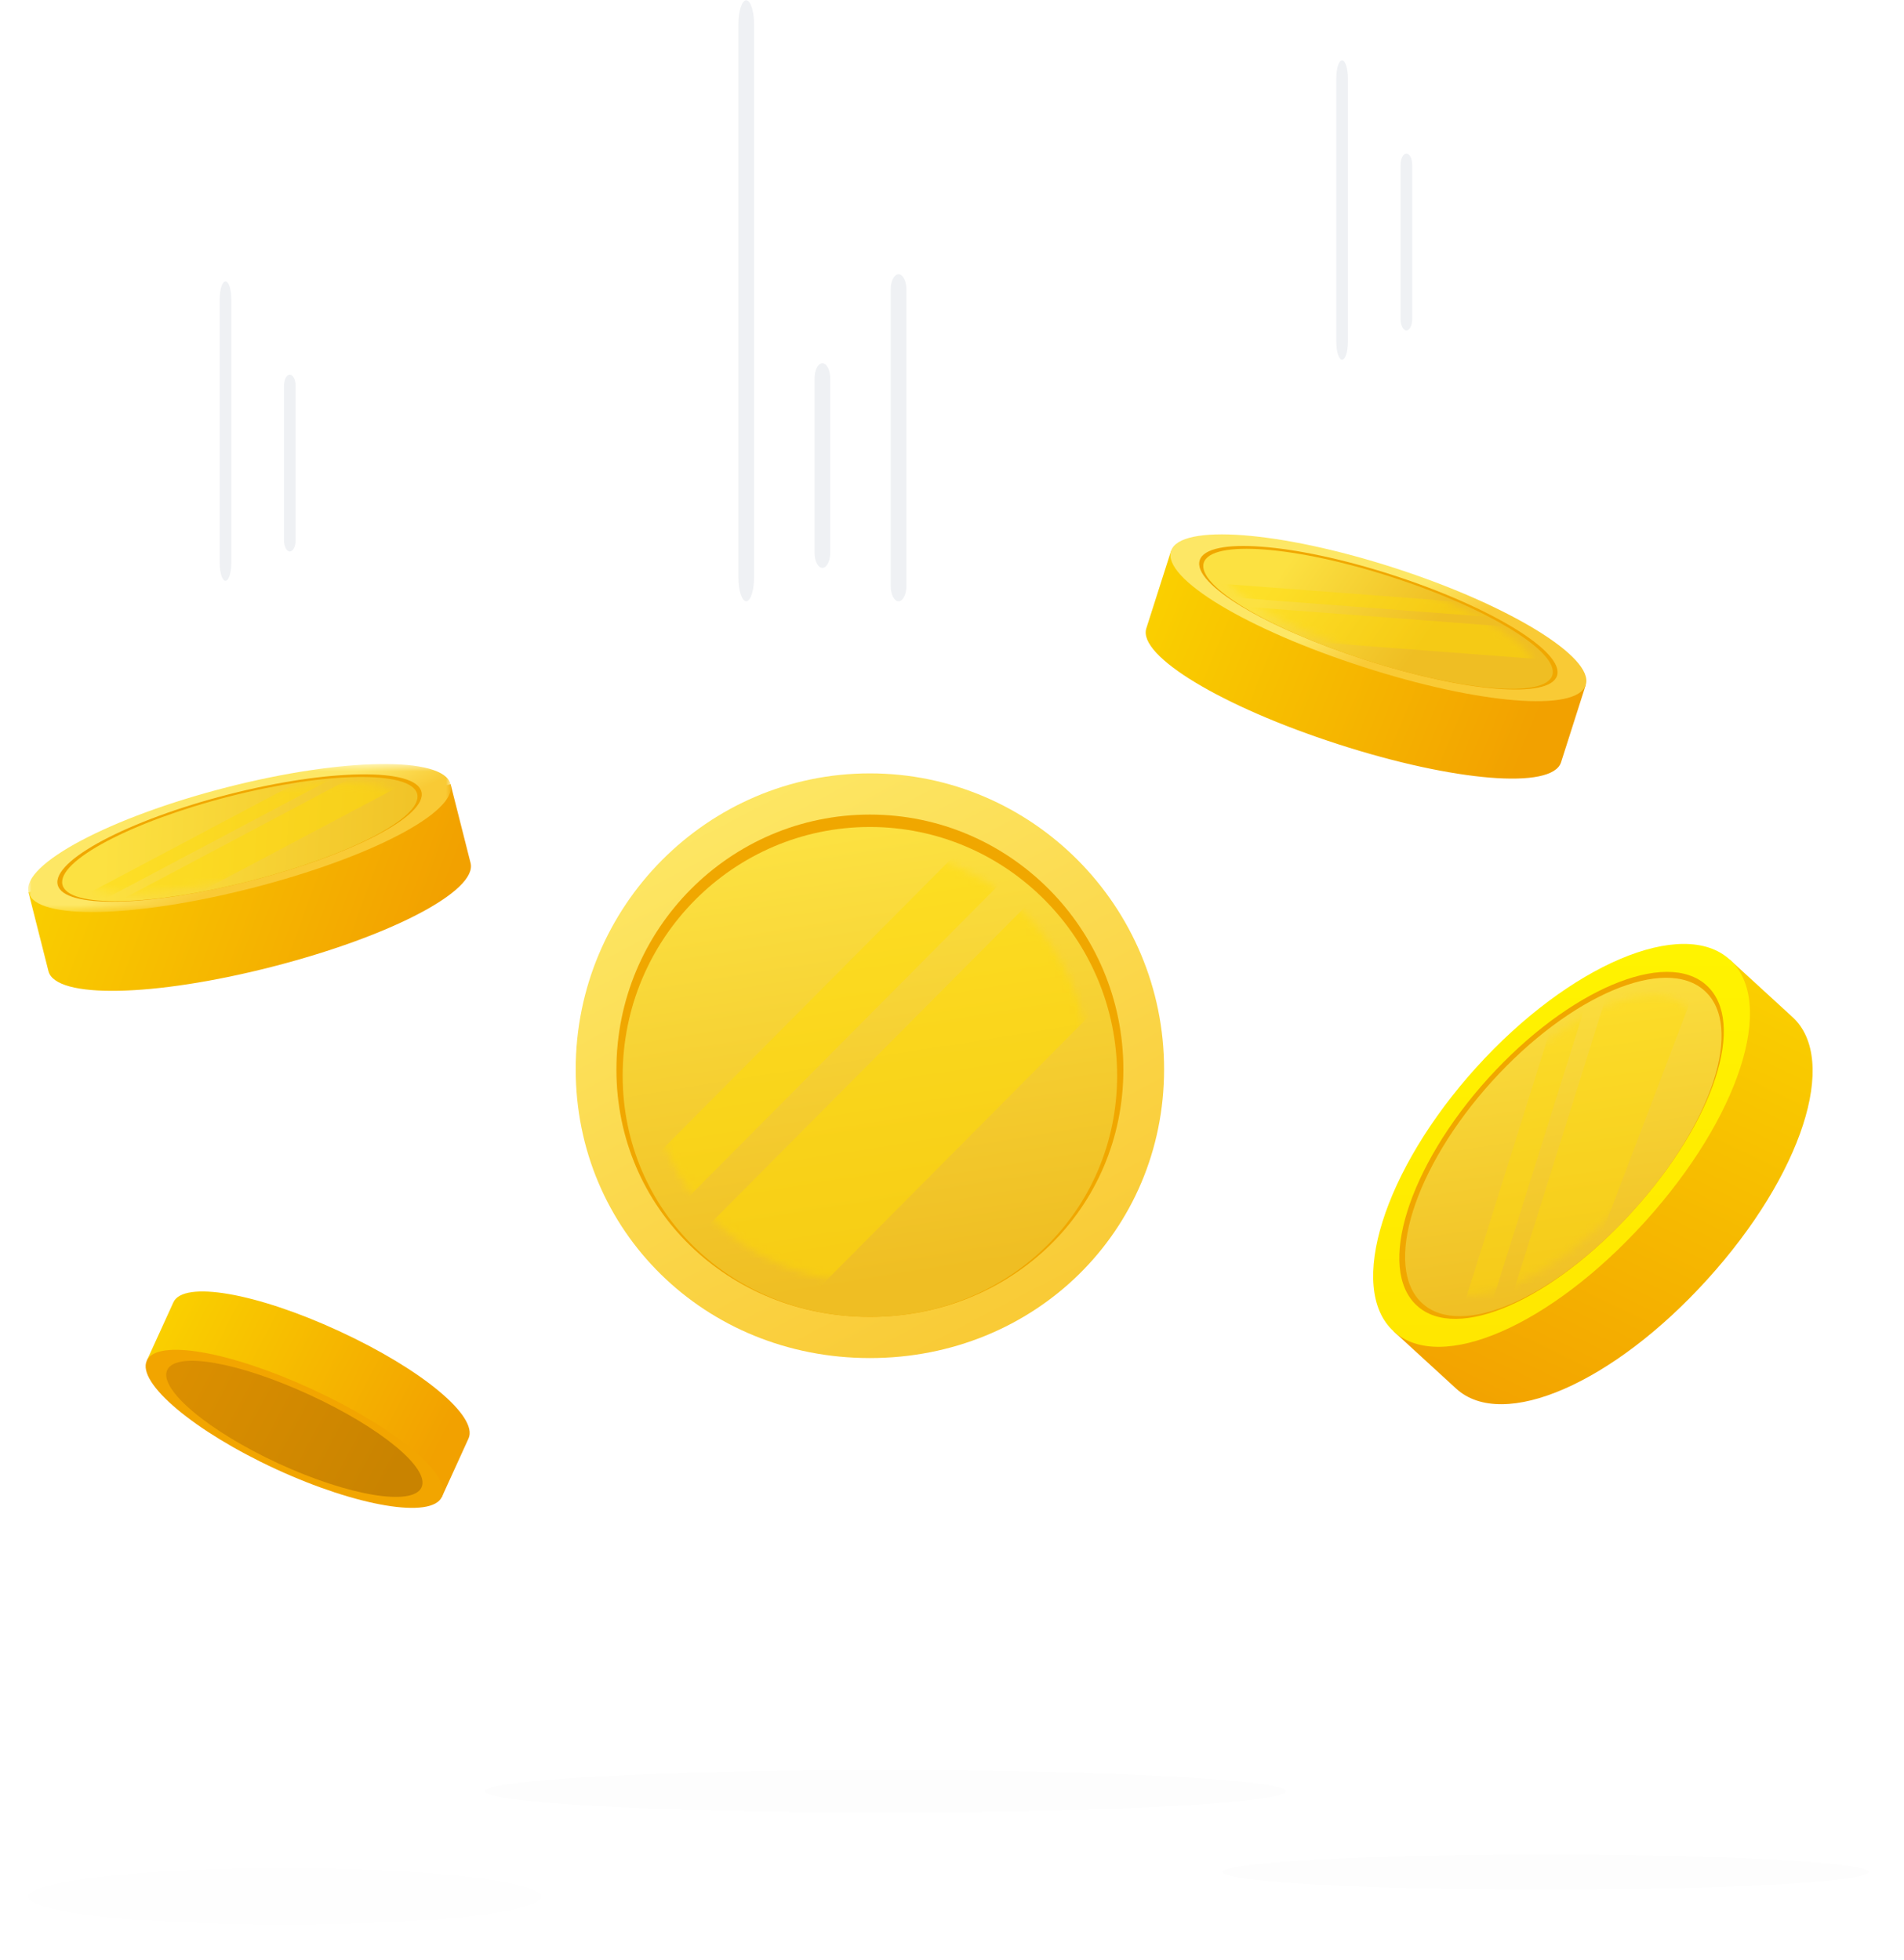 <?xml version="1.0" encoding="UTF-8"?>
<svg width="271px" height="279px" viewBox="0 0 271 279" version="1.1" xmlns="http://www.w3.org/2000/svg" xmlns:xlink="http://www.w3.org/1999/xlink">
    <!-- Generator: Sketch 63.1 (92452) - https://sketch.com -->
    <title>img_budget_mob</title>
    <desc>Created with Sketch.</desc>
    <defs>
        <filter x="-8.6%" y="-158.5%" width="117.2%" height="416.9%" filterUnits="objectBoundingBox" id="filter-1">
            <feGaussianBlur stdDeviation="2.641" in="SourceGraphic"></feGaussianBlur>
        </filter>
        <filter x="-8.7%" y="-79.2%" width="117.4%" height="258.5%" filterUnits="objectBoundingBox" id="filter-2">
            <feGaussianBlur stdDeviation="2.113" in="SourceGraphic"></feGaussianBlur>
        </filter>
        <filter x="-8.7%" y="-165.1%" width="117.4%" height="430.1%" filterUnits="objectBoundingBox" id="filter-3">
            <feGaussianBlur stdDeviation="3.301" in="SourceGraphic"></feGaussianBlur>
        </filter>
        <linearGradient x1="81.93%" y1="3.361%" x2="35.046%" y2="105.629%" id="linearGradient-4">
            <stop stop-color="#FACF00" offset="0%"></stop>
            <stop stop-color="#F2A100" offset="100%"></stop>
        </linearGradient>
        <linearGradient x1="50%" y1="0%" x2="50%" y2="100%" id="linearGradient-5">
            <stop stop-color="#FFF400" offset="0%"></stop>
            <stop stop-color="#FFE600" offset="100%"></stop>
        </linearGradient>
        <linearGradient x1="50%" y1="0%" x2="62.769%" y2="91.79%" id="linearGradient-6">
            <stop stop-color="#FCE141" offset="0%"></stop>
            <stop stop-color="#EFBE23" offset="100%"></stop>
        </linearGradient>
        <path d="M11.114,13.341 C1.274,24.211 -2.657,36.73 2.336,41.305 L2.336,41.305 C7.326,45.879 19.107,40.551 28.946,29.68 L28.946,29.68 C38.786,18.811 42.956,6.512 37.967,1.939 L37.967,1.939 C36.725,0.8 35.048,0.261 33.076,0.261 L33.076,0.261 C27.127,0.261 18.504,5.174 11.114,13.341 L11.114,13.341 Z" id="path-7"></path>
        <path d="M11.114,13.341 C1.274,24.211 -2.657,36.73 2.336,41.305 L2.336,41.305 C7.326,45.879 19.107,40.551 28.946,29.68 L28.946,29.68 C38.786,18.811 42.956,6.512 37.967,1.939 L37.967,1.939 C36.725,0.8 35.048,0.261 33.076,0.261 L33.076,0.261 C27.127,0.261 18.504,5.174 11.114,13.341 L11.114,13.341 Z" id="path-9"></path>
        <linearGradient x1="0%" y1="41.383%" x2="91.347%" y2="61.489%" id="linearGradient-11">
            <stop stop-color="#FACF00" offset="0%"></stop>
            <stop stop-color="#F2A100" offset="100%"></stop>
        </linearGradient>
        <linearGradient x1="50%" y1="41.956%" x2="64.606%" y2="56.723%" id="linearGradient-12">
            <stop stop-color="#FDE765" offset="0%"></stop>
            <stop stop-color="#F9CA35" offset="100%"></stop>
        </linearGradient>
        <linearGradient x1="16.815%" y1="41.971%" x2="64.606%" y2="56.711%" id="linearGradient-13">
            <stop stop-color="#FCE141" offset="0%"></stop>
            <stop stop-color="#EFBE23" offset="100%"></stop>
        </linearGradient>
        <path d="M0.175,2.263 C-0.76,5.193 8.364,10.603 20.496,14.522 L20.496,14.522 C32.627,18.441 43.175,19.385 44.11,16.457 L44.11,16.457 C45.045,13.528 35.969,7.976 23.834,4.057 L23.834,4.057 C16.629,1.727 9.966,0.499 5.547,0.499 L5.547,0.499 C2.526,0.499 0.555,1.073 0.175,2.263 L0.175,2.263 Z" id="path-14"></path>
        <path d="M0.175,2.263 C-0.76,5.193 8.364,10.603 20.496,14.522 L20.496,14.522 C32.627,18.441 43.175,19.385 44.11,16.457 L44.11,16.457 C45.045,13.528 35.969,7.976 23.834,4.057 L23.834,4.057 C16.629,1.727 9.966,0.499 5.547,0.499 L5.547,0.499 C2.526,0.499 0.555,1.073 0.175,2.263 L0.175,2.263 Z" id="path-16"></path>
        <linearGradient x1="0%" y1="42.88%" x2="91.347%" y2="59.493%" id="linearGradient-18">
            <stop stop-color="#FACF00" offset="0%"></stop>
            <stop stop-color="#F2A100" offset="100%"></stop>
        </linearGradient>
        <polygon id="path-19" points="0 0.456 60.195 0.456 60.195 21.527 0 21.527"></polygon>
        <linearGradient x1="50%" y1="43.873%" x2="64.606%" y2="55.121%" id="linearGradient-21">
            <stop stop-color="#FDE765" offset="0%"></stop>
            <stop stop-color="#F9CA35" offset="100%"></stop>
        </linearGradient>
        <linearGradient x1="12.734%" y1="50%" x2="113.113%" y2="51.93%" id="linearGradient-22">
            <stop stop-color="#FCE141" offset="0%"></stop>
            <stop stop-color="#EFBE23" offset="100%"></stop>
        </linearGradient>
        <path d="M21.338,2.508 C8.99,5.671 -0.409,10.653 0.346,13.635 L0.346,13.635 C1.1,16.617 11.686,16.323 24.033,13.159 L24.033,13.159 C36.381,9.996 45.817,5.158 45.064,2.178 L45.064,2.178 C44.701,0.745 42.06,0.034 38.043,0.035 L38.043,0.035 C33.701,0.035 27.751,0.864 21.338,2.508 L21.338,2.508 Z" id="path-23"></path>
        <path d="M21.338,2.508 C8.99,5.671 -0.409,10.653 0.346,13.635 L0.346,13.635 C1.1,16.617 11.686,16.323 24.033,13.159 L24.033,13.159 C36.381,9.996 45.817,5.158 45.064,2.178 L45.064,2.178 C44.701,0.745 42.06,0.034 38.043,0.035 L38.043,0.035 C33.701,0.035 27.751,0.864 21.338,2.508 L21.338,2.508 Z" id="path-25"></path>
        <linearGradient x1="19.259%" y1="5.898%" x2="67.903%" y2="99.395%" id="linearGradient-27">
            <stop stop-color="#FDE765" offset="0%"></stop>
            <stop stop-color="#F9CA35" offset="100%"></stop>
        </linearGradient>
        <linearGradient x1="50%" y1="0.899%" x2="64.606%" y2="91.039%" id="linearGradient-28">
            <stop stop-color="#FCE141" offset="0%"></stop>
            <stop stop-color="#EFBE23" offset="100%"></stop>
        </linearGradient>
        <path d="M0.248,31.504 C0.248,48.819 14.202,62.017 31.412,62.017 L31.412,62.017 C48.624,62.017 62.576,48.819 62.576,31.504 L62.576,31.504 C62.576,14.187 48.624,0.148 31.412,0.148 L31.412,0.148 C14.202,0.148 0.248,14.187 0.248,31.504 L0.248,31.504 Z" id="path-29"></path>
        <path d="M0.042,31.381 C0.042,48.696 13.996,61.895 31.206,61.895 L31.206,61.895 C48.418,61.895 62.371,48.696 62.371,31.381 L62.371,31.381 C62.371,14.065 48.418,0.025 31.206,0.025 L31.206,0.025 C13.996,0.025 0.042,14.065 0.042,31.381 L0.042,31.381 Z" id="path-31"></path>
        <linearGradient x1="0%" y1="36.972%" x2="91.347%" y2="67.37%" id="linearGradient-33">
            <stop stop-color="#FACF00" offset="0%"></stop>
            <stop stop-color="#F2A100" offset="100%"></stop>
        </linearGradient>
        <linearGradient x1="0%" y1="35.894%" x2="91.219%" y2="64.106%" id="linearGradient-34">
            <stop stop-color="#DB8F00" offset="0%"></stop>
            <stop stop-color="#C98300" offset="100%"></stop>
        </linearGradient>
    </defs>
    <g id="Page-1" stroke="none" stroke-width="1" fill="none" fill-rule="evenodd">
        <g id="FAQs---How-Much-Does-It-Cost-To-Advertise-On-Facebook---Mobile" transform="translate(-54, -4208)">
            <g id="img_budget_mob" transform="translate(58, 4208)">
                <ellipse id="Oval-4-Copy" fill="#000000" opacity="0.1" filter="url(#filter-1)" cx="216" cy="266.5" rx="46" ry="2.5"></ellipse>
                <ellipse id="Oval-4-Copy-3" fill-opacity="0.6" fill="#000000" opacity="0.1" filter="url(#filter-2)" cx="36.5" cy="270" rx="36.5" ry="4"></ellipse>
                <ellipse id="Oval-4-Copy-2" fill="#000000" opacity="0.1" filter="url(#filter-3)" cx="122" cy="255" rx="57" ry="3"></ellipse>
                <g id="Group-17">
                    <g id="Group-5" transform="translate(191.354, 134.352)">
                        <path d="M49.176,4.135 C41.17,3.909 29.342,10.542 19.254,21.686 C9.168,32.83 3.708,45.297 4.679,53.297 L2.991,55.161 L11.907,63.332 C18.552,69.419 34.272,62.573 47.694,47.742 C61.117,32.913 66.427,16.527 59.78,10.44 L50.864,2.269 L49.176,4.135 Z" id="Fill-21" fill="url(#linearGradient-4)"></path>
                        <path d="M46.574,10.375 C51.612,14.99 47.401,27.403 37.47,38.376 C27.539,49.347 15.649,54.724 10.61,50.107 C5.573,45.492 9.54,32.855 19.469,21.883 C29.401,10.912 41.536,5.758 46.574,10.375" id="Fill-23" fill="#FFC30D"></path>
                        <path d="M38.778,39.572 C25.355,54.401 9.635,61.249 2.991,55.162 C-3.705,49.027 1.585,32.172 14.783,17.59 C27.983,3.007 44.167,-3.865 50.864,2.27 C57.508,8.357 52.199,24.743 38.778,39.572" id="Fill-25" fill="url(#linearGradient-5)"></path>
                        <path d="M16.475,19.139 C5.102,31.702 0.544,46.226 6.313,51.512 C12.005,56.725 25.521,50.8 37.087,38.024 C48.651,25.247 53.254,11.153 47.563,5.938 C41.792,0.652 27.847,6.573 16.475,19.139" id="Fill-27" fill="#F0A700"></path>
                        <path d="M16.984,19.605 C5.892,31.859 1.445,46.024 7.072,51.178 C12.623,56.264 25.807,50.487 37.087,38.023 C48.368,25.561 52.855,11.816 47.304,6.73 C41.677,1.575 28.074,7.35 16.984,19.605" id="Fill-29" fill="url(#linearGradient-6)"></path>
                        <g id="Group-34" opacity="0.326" style="mix-blend-mode: multiply;" transform="translate(6.751, 7.071)">
                            <mask id="mask-8" fill="white">
                                <use xlink:href="#path-7"></use>
                            </mask>
                            <g id="Clip-33"></g>
                            <polygon id="Fill-32" fill="#FFDD00" mask="url(#mask-8)" points="9.196 47.418 4.686 49.333 22.158 -6.329 26.668 -8.242"></polygon>
                        </g>
                        <g id="Group-37" opacity="0.326" style="mix-blend-mode: multiply;" transform="translate(6.751, 7.071)">
                            <mask id="mask-10" fill="white">
                                <use xlink:href="#path-9"></use>
                            </mask>
                            <g id="Clip-36"></g>
                            <polygon id="Fill-35" fill="#FFDD00" mask="url(#mask-10)" points="21.276 46.312 10.692 50.807 29.551 -9.285 40.138 -3.228"></polygon>
                        </g>
                    </g>
                    <g id="Group-4" transform="translate(158.648, 8.49)">
                        <path d="M60.974,88.343 C57.477,84.308 47.417,78.997 34.978,74.977 C22.541,70.96 11.285,69.384 6.107,70.619 L4.026,69.946 L0.509,80.965 C-0.735,84.863 11.253,92.106 27.805,97.453 C44.355,102.8 58.294,103.934 59.538,100.034 L63.055,89.015 L60.974,88.343 Z" id="Fill-39" fill="url(#linearGradient-11)"></path>
                        <path d="M55.4,87.62 C54.457,90.576 43.812,89.623 31.566,85.667 C19.321,81.711 10.113,76.251 11.058,73.293 C12,70.337 22.692,71.149 34.938,75.103 C47.183,79.06 56.345,84.663 55.4,87.62" id="Fill-41" fill="#FFC30D"></path>
                        <path d="M31.322,86.434 C14.77,81.087 2.782,73.845 4.026,69.946 C5.278,66.017 19.541,67.097 35.814,72.354 C52.089,77.613 64.31,85.086 63.056,89.015 C61.811,92.914 47.872,91.78 31.322,86.434" id="Fill-43" fill="url(#linearGradient-12)"></path>
                        <path d="M35.498,73.347 C21.475,68.816 9.188,67.886 8.108,71.27 C7.041,74.61 17.377,80.835 31.638,85.442 C45.898,90.048 57.903,91.042 58.97,87.702 C60.052,84.316 49.522,77.875 35.498,73.347" id="Fill-45" fill="#F0A700"></path>
                        <path d="M35.403,73.645 C21.725,69.227 9.742,68.318 8.689,71.621 C7.649,74.878 17.729,80.948 31.639,85.441 C45.548,89.936 57.256,90.904 58.295,87.647 C59.348,84.344 49.08,78.063 35.403,73.645" id="Fill-47" fill="url(#linearGradient-13)"></path>
                        <g id="Group-52" opacity="0.402" style="mix-blend-mode: multiply;" transform="translate(11.403, 70.105)">
                            <mask id="mask-15" fill="white">
                                <use xlink:href="#path-14"></use>
                            </mask>
                            <g id="Clip-51"></g>
                            <polygon id="Fill-50" fill="#FFDD00" mask="url(#mask-15)" points="-0.988 6.273 -4.394 4.191 42.702 7.76 46.105 9.842"></polygon>
                        </g>
                        <g id="Group-55" opacity="0.402" style="mix-blend-mode: multiply;" transform="translate(11.403, 70.105)">
                            <mask id="mask-17" fill="white">
                                <use xlink:href="#path-16"></use>
                            </mask>
                            <g id="Clip-54"></g>
                            <polygon id="Fill-53" fill="#FFDD00" mask="url(#mask-17)" points="5.304 12.227 -2.687 7.338 48.156 11.192 56.148 16.079"></polygon>
                        </g>
                        <path d="M28.375,42.72 C27.918,42.72 27.55,41.582 27.55,40.179 L27.55,2.644 C27.55,1.242 27.918,0.104 28.375,0.104 C28.832,0.104 29.202,1.242 29.202,2.644 L29.202,40.179 C29.202,41.582 28.832,42.72 28.375,42.72" id="Fill-93" fill="#EFF1F4"></path>
                        <path d="M37.527,38.548 C37.07,38.548 36.7,37.832 36.7,36.947 L36.7,14.98 C36.7,14.095 37.07,13.377 37.527,13.377 C37.985,13.377 38.354,14.095 38.354,14.98 L38.354,36.947 C38.354,37.832 37.985,38.548 37.527,38.548" id="Fill-95" fill="#EFF1F4"></path>
                    </g>
                    <g id="Group-14" transform="translate(0, 39.904)">
                        <path d="M58.019,72.279 C52.926,70.729 41.597,71.607 28.938,74.85 C16.278,78.094 5.912,82.775 2.175,86.587 L0.057,87.129 L2.896,98.346 C3.9,102.313 17.883,102.041 34.728,97.725 C51.572,93.408 63.982,86.92 62.978,82.952 L60.137,71.736 L58.019,72.279 Z" id="Fill-97" fill="url(#linearGradient-18)"></path>
                        <path d="M52.916,74.646 C53.678,77.653 44.155,82.535 31.691,85.729 C19.229,88.923 8.544,89.218 7.783,86.209 C7.022,83.199 16.507,78.171 28.971,74.978 C41.433,71.784 52.154,71.637 52.916,74.646" id="Fill-99" fill="#FFC30D"></path>
                        <g id="Group-103" transform="translate(0, 68.407)">
                            <mask id="mask-20" fill="white">
                                <use xlink:href="#path-19"></use>
                            </mask>
                            <g id="Clip-102"></g>
                            <path d="M31.889,18.103 C15.043,22.418 1.06,22.69 0.056,18.721 C-0.955,14.722 11.698,8.017 28.262,3.774 C44.827,-0.47 59.126,-0.67 60.138,3.329 C61.143,7.299 48.734,13.787 31.889,18.103" id="Fill-101" fill="url(#linearGradient-21)" mask="url(#mask-20)"></path>
                        </g>
                        <path d="M28.517,73.19 C14.244,76.846 3.343,82.624 4.215,86.069 C5.075,89.469 17.118,89.218 31.633,85.501 C46.148,81.782 56.844,76.205 55.984,72.806 C55.111,69.361 42.791,69.532 28.517,73.19" id="Fill-104" fill="#F0A700"></path>
                        <path d="M28.594,73.493 C14.673,77.061 4.041,82.695 4.891,86.055 C5.73,89.372 17.477,89.127 31.634,85.5 C45.789,81.875 56.222,76.434 55.382,73.12 C54.531,69.759 42.515,69.926 28.594,73.493" id="Fill-106" fill="url(#linearGradient-22)"></path>
                        <g id="Group-111" opacity="0.399" style="mix-blend-mode: multiply;" transform="translate(7.389, 71.511)">
                            <mask id="mask-24" fill="white">
                                <use xlink:href="#path-23"></use>
                            </mask>
                            <g id="Clip-110"></g>
                            <polygon id="Fill-109" fill="#FFDD00" mask="url(#mask-24)" points="1.477 17.654 -2.506 17.708 39.277 -4.439 43.26 -4.494"></polygon>
                        </g>
                        <g id="Group-114" opacity="0.399" style="mix-blend-mode: multiply;" transform="translate(7.389, 71.511)">
                            <mask id="mask-26" fill="white">
                                <use xlink:href="#path-25"></use>
                            </mask>
                            <g id="Clip-113"></g>
                            <polygon id="Fill-112" fill="#FFDD00" mask="url(#mask-26)" points="9.952 19.334 0.6 19.464 45.71 -4.446 55.062 -4.576"></polygon>
                        </g>
                        <path d="M28.097,42.774 C27.64,42.774 27.27,41.637 27.27,40.234 L27.27,2.699 C27.27,1.296 27.64,0.159 28.097,0.159 C28.554,0.159 28.924,1.296 28.924,2.699 L28.924,40.234 C28.924,41.637 28.554,42.774 28.097,42.774" id="Fill-116" fill="#EFF1F4"></path>
                        <path d="M37.25,38.602 C36.792,38.602 36.423,37.886 36.423,37.001 L36.423,15.032 C36.423,14.149 36.792,13.432 37.25,13.432 C37.707,13.432 38.077,14.149 38.077,15.032 L38.077,37.001 C38.077,37.886 37.707,38.602 37.25,38.602" id="Fill-118" fill="#EFF1F4"></path>
                    </g>
                    <g id="Group-8" transform="translate(77.636, 0)">
                        <path d="M73.633,158 C73.633,175.478 59.548,188.799 42.176,188.799 C24.806,188.799 10.723,175.478 10.723,158 C10.723,140.522 24.806,126.352 42.176,126.352 C59.548,126.352 73.633,140.522 73.633,158" id="Fill-1" fill="#FFC30D"></path>
                        <path d="M42.177,193.332 C18.697,193.332 0.305,175.276 0.305,152.225 C0.305,128.996 19.088,110.096 42.177,110.096 C65.265,110.096 84.05,128.996 84.05,152.225 C84.05,175.276 65.657,193.332 42.177,193.332" id="Fill-3" fill="url(#linearGradient-27)"></path>
                        <path d="M42.177,115.961 C22.283,115.961 6.1,132.245 6.1,152.26 C6.1,172.003 21.946,187.468 42.177,187.468 C62.408,187.468 78.256,172.003 78.256,152.26 C78.256,132.245 62.072,115.961 42.177,115.961" id="Fill-5" fill="#F0A700"></path>
                        <path d="M42.177,117.727 C22.774,117.727 6.989,133.608 6.989,153.129 C6.989,172.383 22.445,187.468 42.177,187.468 C61.908,187.468 77.366,172.383 77.366,153.129 C77.366,133.608 61.581,117.727 42.177,117.727" id="Fill-7" fill="url(#linearGradient-28)"></path>
                        <g id="Group-12" opacity="0.445" style="mix-blend-mode: multiply;" transform="translate(10.765, 120.632)">
                            <mask id="mask-30" fill="white">
                                <use xlink:href="#path-29"></use>
                            </mask>
                            <g id="Clip-11"></g>
                            <polygon id="Fill-10" fill="#FFDD00" mask="url(#mask-30)" points="0.396 55.007 -4.836 49.742 57.194 -12.666 62.428 -7.402"></polygon>
                        </g>
                        <g id="Group-15" opacity="0.445" style="mix-blend-mode: multiply;" transform="translate(10.97, 120.754)">
                            <mask id="mask-32" fill="white">
                                <use xlink:href="#path-31"></use>
                            </mask>
                            <g id="Clip-14"></g>
                            <polygon id="Fill-13" fill="#FFDD00" mask="url(#mask-32)" points="10.728 75.896 -1.557 63.536 65.412 -3.84 77.697 8.518"></polygon>
                        </g>
                        <path d="M24.576,85.595 C23.958,85.595 23.458,84.06 23.458,82.165 L23.458,3.47 C23.458,1.575 23.958,0.04 24.576,0.04 C25.192,0.04 25.693,1.575 25.693,3.47 L25.693,82.165 C25.693,84.06 25.192,85.595 24.576,85.595" id="Fill-195" fill="#EFF1F4"></path>
                        <path d="M35.416,80.844 C34.8,80.844 34.299,79.876 34.299,78.683 L34.299,53.873 C34.299,52.679 34.8,51.711 35.416,51.711 C36.034,51.711 36.533,52.679 36.533,53.873 L36.533,78.683 C36.533,79.876 36.034,80.844 35.416,80.844" id="Fill-197" fill="#EFF1F4"></path>
                        <path d="M46.257,85.595 C45.639,85.595 45.14,84.627 45.14,83.434 L45.14,41.203 C45.14,40.01 45.639,39.042 46.257,39.042 C46.873,39.042 47.374,40.01 47.374,41.203 L47.374,83.434 C47.374,84.627 46.873,85.595 46.257,85.595" id="Fill-199" fill="#EFF1F4"></path>
                    </g>
                    <g id="Group-9" transform="translate(16.672, 183.595)">
                        <path d="M1.701,10.789 C3.819,14.339 10.717,19.345 19.569,23.429 C28.421,27.514 36.693,29.506 40.749,28.805 L42.231,29.489 L46.014,21.186 C47.449,18.041 39.345,11.318 27.567,5.885 C15.789,0.449 5.438,-1.344 4.005,1.803 L0.221,10.106 L1.701,10.789 Z" id="Fill-249" fill="url(#linearGradient-33)"></path>
                        <path d="M5.805,11.729 C6.892,9.343 14.785,10.785 23.499,14.806 C32.215,18.827 38.451,23.904 37.364,26.289 C36.277,28.674 28.33,27.347 19.616,23.328 C10.902,19.307 4.716,14.113 5.805,11.729" id="Fill-251" fill="#FFC30D"></path>
                        <path d="M23.783,14.186 C35.561,19.622 43.664,26.343 42.23,29.489 C40.785,32.659 30.186,30.89 18.605,25.546 C7.022,20.203 -1.225,13.276 0.22,10.106 C1.655,6.96 12.004,8.753 23.783,14.186" id="Fill-253" fill="#F2A500"></path>
                        <path d="M18.969,24.746 C28.949,29.351 38.081,30.874 39.327,28.142 C40.555,25.447 33.566,19.671 23.418,14.988 C13.268,10.304 4.357,8.747 3.128,11.442 C1.882,14.172 8.989,20.141 18.969,24.746" id="Fill-255" fill="url(#linearGradient-34)"></path>
                    </g>
                </g>
            </g>
        </g>
    </g>
</svg>